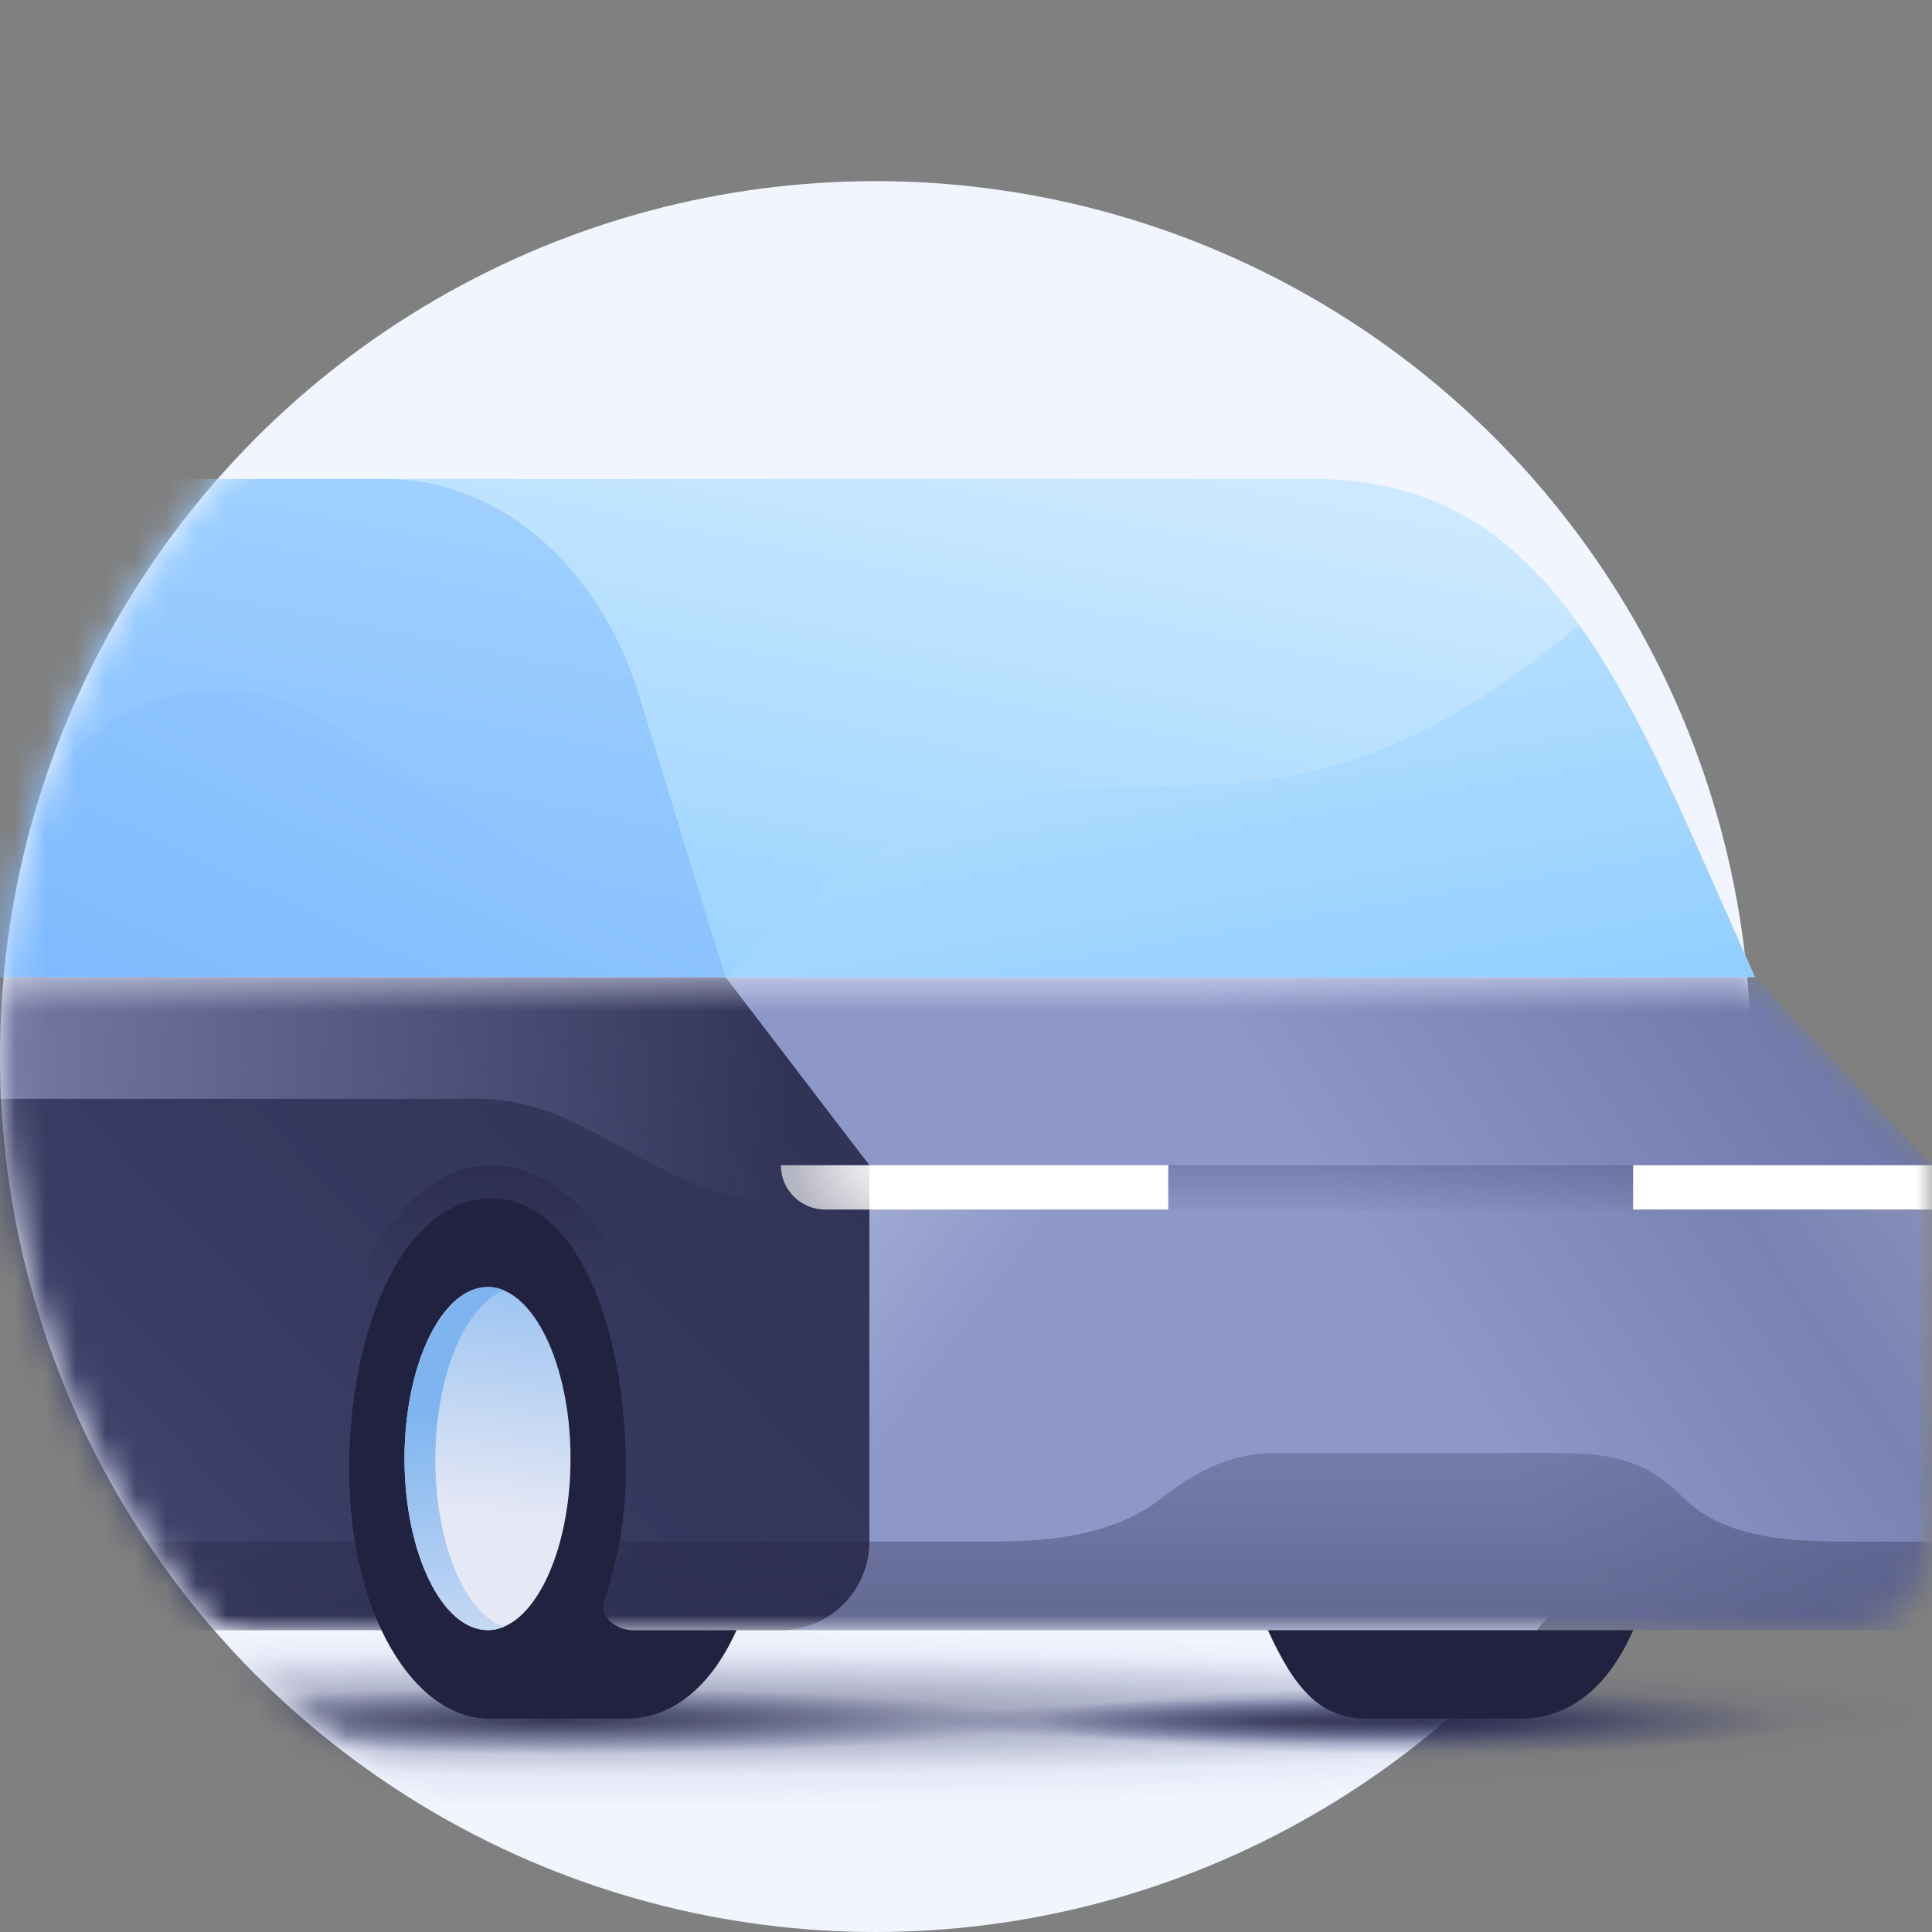 <svg xmlns="http://www.w3.org/2000/svg" viewBox="0 0 64 64" fill="none"><rect x="0" y="0" width="64" height="64" fill="#808080" stroke="none"/><circle cx="29" cy="35" r="29" fill="#F0F5FF"/><mask id="mask0" mask-type="alpha" maskUnits="userSpaceOnUse" x="0" y="0" width="64" height="64"><path fill-rule="evenodd" clip-rule="evenodd" d="M0 0H30H64V15V64H30V63.983C29.668 63.994 29.335 64 29 64C12.984 64 0 51.016 0 35C0 27.246 3.043 20.203 8 15H0V0Z" fill="#C4C4C4"/></mask><g mask="url(#mask0)"><path opacity="0.75" d="M20 59.867C44.3 59.867 64 58.553 64 56.933C64 55.313 44.3 54 20 54C-4.301 54 -24 55.313 -24 56.933C-24 58.553 -4.301 59.867 20 59.867Z" fill="url(#paint0_radial)"/><path opacity="0.75" d="M20 58.767C44.3 58.767 64 57.864 64 56.75C64 55.636 44.3 54.733 20 54.733C-4.301 54.733 -24 55.636 -24 56.75C-24 57.864 -4.301 58.767 20 58.767Z" fill="url(#paint1_radial)"/><path opacity="0.8" d="M46.95 58.107C53.936 58.107 59.6 57.614 59.6 57.007C59.6 56.399 53.936 55.907 46.95 55.907C39.964 55.907 34.3 56.399 34.3 57.007C34.3 57.614 39.964 58.107 46.95 58.107Z" fill="url(#paint2_radial)"/><path opacity="0.8" d="M-10.25 58.4C-2.656 58.4 3.5 57.743 3.5 56.933C3.5 56.123 -2.656 55.467 -10.25 55.467C-17.844 55.467 -24 56.123 -24 56.933C-24 57.743 -17.844 58.4 -10.25 58.4Z" fill="url(#paint3_radial)"/><path opacity="0.8" d="M18.35 58.107C27.058 58.107 34.117 57.614 34.117 57.007C34.117 56.399 27.058 55.907 18.35 55.907C9.642 55.907 2.583 56.399 2.583 57.007C2.583 57.614 9.642 58.107 18.35 58.107Z" fill="url(#paint4_radial)"/><path opacity="0.64" d="M42.99 57.74C49.774 57.74 55.273 57.412 55.273 57.007C55.273 56.602 49.774 56.273 42.99 56.273C36.206 56.273 30.706 56.602 30.706 57.007C30.706 57.412 36.206 57.74 42.99 57.74Z" fill="url(#paint5_radial)"/><path opacity="0.64" d="M-9.26 57.74C-2.476 57.74 3.023 57.412 3.023 57.007C3.023 56.602 -2.476 56.273 -9.26 56.273C-16.044 56.273 -21.544 56.602 -21.544 57.007C-21.544 57.412 -16.044 57.74 -9.26 57.74Z" fill="url(#paint6_radial)"/><mask id="mask1" mask-type="alpha" maskUnits="userSpaceOnUse" x="-24" y="32" width="88" height="22"><path fill-rule="evenodd" clip-rule="evenodd" d="M-24 32.367H24.033H58.133L64 38.6V51.067C64 52.687 62.687 54 61.067 54H28.8H24.033H-17.4C-18.256 54 -20.319 52.537 -21.913 51.298C-23.262 50.249 -24 48.617 -24 46.908V32.367Z" fill="url(#paint7_linear)"/></mask><g mask="url(#mask1)"><path d="M64 54V38.6L58.133 32.367C58.133 32.367 26 32.367 24.033 32.367V54H64Z" fill="url(#paint8_linear)"/><path d="M24.033 32.367H-24V46.908C-24 48.617 -23.262 50.249 -21.913 51.298C-20.319 52.537 -18.256 54 -17.4 54H25.867C27.487 54 28.8 52.687 28.8 51.067V38.6L24.033 32.367Z" fill="url(#paint9_linear)"/><path opacity="0.4" fill-rule="evenodd" clip-rule="evenodd" d="M55.75 49.6C57.217 51.067 59.6 51.067 61.433 51.067H64V54H-24V51.067H32.54C34.08 51.067 36.683 51.067 38.517 49.6C40.039 48.382 41.303 48.133 42.22 48.133H51.643C53.513 48.133 54.596 48.446 55.75 49.6Z" fill="url(#paint10_linear)"/><path d="M24.033 32.367H-24C-20.956 34.821 -17.133 36.4 -13.198 36.4H15.757C20.026 36.4 21.467 40.067 27.7 40.067C27.95 40.067 28.8 40.067 28.8 40.067V38.617L24.033 32.367Z" fill="url(#paint11_linear)"/></g><path d="M43.509 15.867H12.855L24.033 32.367H58.133L55.986 27.529C52.802 20.442 49.914 15.867 43.509 15.867Z" fill="url(#paint12_linear)"/><path d="M23.366 30.229L21.18 23.067C19.845 18.717 16.51 15.867 12.803 15.867H-16.847C-18.885 15.867 -21.257 17.779 -21.739 20.442L-24 32.367H24.033L23.366 30.229Z" fill="url(#paint13_linear)"/><path d="M24.033 32.367L10.802 23.887C8.17 22.191 4.724 22.605 2.537 24.829C0.387 27.015 -2.948 27.43 -5.58 25.884L-18.7 18.008C-19.162 17.754 -19.625 17.536 -20.12 17.386C-20.911 18.177 -21.52 19.232 -21.739 20.442L-24 32.367H24.033Z" fill="url(#paint14_linear)"/><path d="M52.312 20.702C46.106 25.923 42.094 25.981 38.236 26.036C34.147 26.094 30.207 26.173 24.033 32.367H58.133L55.986 27.529C54.787 24.86 53.63 22.548 52.312 20.702Z" fill="url(#paint15_linear)"/><path d="M35.767 38.6H57.033L54.1 40.067H38.7L35.767 38.6Z" fill="url(#paint16_linear)"/><path d="M64 38.6H54.1V40.067H64V38.6Z" fill="white"/><path d="M38.7 40.067H28.8C28.8 40.067 28.8 39.407 28.8 38.6H38.7V40.067Z" fill="white"/><path d="M28.8 40.067H27.333C26.523 40.067 25.867 39.41 25.867 38.6V38.6H28.8V40.067Z" fill="url(#paint17_radial)"/><rect x="25.867" y="38.6" width="2.933" height="1.467" fill="url(#paint18_linear)"/><path opacity="0.24" d="M34.667 40.067L31.037 51.067H28.8V40.067H34.667Z" fill="url(#paint19_linear)"/><path opacity="0.24" d="M58.133 40.067L62.093 51.067H64V40.067H58.133Z" fill="url(#paint20_linear)"/><path opacity="0.64" d="M21.833 51.066C21.833 50.333 21.833 48.655 21.833 47.963C21.833 42.789 19.376 38.6 16.294 38.6C13.213 38.6 10.833 42.789 10.833 47.963C10.833 48.655 10.833 50.333 10.833 51.066" fill="url(#paint21_linear)"/><path d="M20.943 54C20.429 54 19.853 53.564 20 53.083C20.441 51.789 20.733 50.333 20.733 48.683C20.733 43.913 19.083 39.7 16.273 39.7C13.4 39.7 11.567 43.95 11.567 48.683C11.567 53.454 13.704 56.933 16.21 56.933H20.733C22.204 56.933 23.517 55.96 24.4 54H20.943Z" fill="#212240"/><path d="M42 54C42.917 56.017 43.774 56.933 45.3 56.933H50.354C51.9 56.933 53.225 56.007 54.1 54H42Z" fill="#212240"/><path d="M13.4 48.317C13.4 51.441 14.641 54 16.15 54C17.659 54 18.9 51.441 18.9 48.317C18.9 45.193 17.659 42.633 16.15 42.633C14.641 42.633 13.4 45.193 13.4 48.317Z" fill="url(#paint22_linear)"/><path d="M14.421 48.354C14.421 45.569 15.407 43.236 16.7 42.746C16.53 42.671 16.36 42.633 16.19 42.633C14.683 42.633 13.4 45.193 13.4 48.317C13.4 51.441 14.659 54 16.19 54C16.36 54 16.53 53.962 16.7 53.887C15.407 53.473 14.421 51.139 14.421 48.354Z" fill="url(#paint23_linear)"/></g><defs><radialGradient id="paint0_radial" cx="0" cy="0" r="1" gradientUnits="userSpaceOnUse" gradientTransform="translate(19.996 56.94) rotate(90) scale(2.933 44)"><stop stop-color="#212240" stop-opacity="0.23"/><stop offset="1" stop-color="#23266A" stop-opacity="0"/></radialGradient><radialGradient id="paint1_radial" cx="0" cy="0" r="1" gradientUnits="userSpaceOnUse" gradientTransform="translate(19.996 56.756) rotate(90) scale(2.017 44)"><stop stop-color="#212240" stop-opacity="0.51"/><stop offset="1" stop-color="#23266A" stop-opacity="0"/></radialGradient><radialGradient id="paint2_radial" cx="0" cy="0" r="1" gradientUnits="userSpaceOnUse" gradientTransform="translate(46.952 57.014) rotate(90) scale(1.1 12.65)"><stop stop-color="#212240"/><stop offset="1" stop-color="#23266A" stop-opacity="0"/></radialGradient><radialGradient id="paint3_radial" cx="0" cy="0" r="1" gradientUnits="userSpaceOnUse" gradientTransform="translate(-10.251 56.941) rotate(90) scale(1.467 13.75)"><stop stop-color="#212240"/><stop offset="1" stop-color="#23266A" stop-opacity="0"/></radialGradient><radialGradient id="paint4_radial" cx="0" cy="0" r="1" gradientUnits="userSpaceOnUse" gradientTransform="translate(18.348 57.013) rotate(90) scale(1.1 15.766)"><stop stop-color="#212240"/><stop offset="1" stop-color="#23266A" stop-opacity="0"/></radialGradient><radialGradient id="paint5_radial" cx="0" cy="0" r="1" gradientUnits="userSpaceOnUse" gradientTransform="translate(42.987 57.014) rotate(90) scale(0.733 12.266)"><stop stop-color="#212240"/><stop offset="1" stop-color="#23266A" stop-opacity="0"/></radialGradient><radialGradient id="paint6_radial" cx="0" cy="0" r="1" gradientUnits="userSpaceOnUse" gradientTransform="translate(-9.265 57.014) rotate(90) scale(0.733 12.266)"><stop stop-color="#212240"/><stop offset="1" stop-color="#23266A" stop-opacity="0"/></radialGradient><linearGradient id="paint7_linear" x1="-24.245" y1="53.499" x2="58.764" y2="11.674" gradientUnits="userSpaceOnUse"><stop stop-color="#2F315C"/><stop offset="1" stop-color="#45496B"/></linearGradient><linearGradient id="paint8_linear" x1="58.642" y1="24.64" x2="41.57" y2="35.864" gradientUnits="userSpaceOnUse"><stop offset="0.002" stop-color="#6771A3"/><stop offset="1" stop-color="#8D98C9"/></linearGradient><linearGradient id="paint9_linear" x1="-20.517" y1="54" x2="13.939" y2="21.491" gradientUnits="userSpaceOnUse"><stop offset="0.148" stop-color="#525481"/><stop offset="0.556" stop-color="#393C63"/><stop offset="1" stop-color="#313356"/></linearGradient><linearGradient id="paint10_linear" x1="20" y1="54" x2="20" y2="40.206" gradientUnits="userSpaceOnUse"><stop stop-color="#212240"/><stop offset="1" stop-color="#212240" stop-opacity="0"/></linearGradient><linearGradient id="paint11_linear" x1="-85.106" y1="24.78" x2="26.321" y2="34.123" gradientUnits="userSpaceOnUse"><stop stop-color="#B1B4D8" stop-opacity="0.42"/><stop offset="0.546" stop-color="#B5B8DC"/><stop offset="1" stop-color="#A6ABE4" stop-opacity="0"/></linearGradient><linearGradient id="paint12_linear" x1="41.004" y1="-5.102" x2="31.992" y2="39.385" gradientUnits="userSpaceOnUse"><stop stop-color="white"/><stop offset="0.999" stop-color="#8FCEFF"/></linearGradient><linearGradient id="paint13_linear" x1="5.89" y1="2.307" x2="-5.861" y2="60.567" gradientUnits="userSpaceOnUse"><stop stop-color="#B2DEFF"/><stop offset="0.33" stop-color="#93C8FF"/><stop offset="0.766" stop-color="#6FAFFF"/><stop offset="0.999" stop-color="#61A5FF"/></linearGradient><linearGradient id="paint14_linear" x1="13.742" y1="-1.494" x2="-12.914" y2="55.085" gradientUnits="userSpaceOnUse"><stop stop-color="#B2DEFF"/><stop offset="0.33" stop-color="#93C8FF"/><stop offset="0.766" stop-color="#6FAFFF"/><stop offset="0.999" stop-color="#61A5FF"/></linearGradient><linearGradient id="paint15_linear" x1="34.425" y1="-5.165" x2="41.684" y2="36.179" gradientUnits="userSpaceOnUse"><stop stop-color="white"/><stop offset="0.999" stop-color="#8FCEFF"/></linearGradient><linearGradient id="paint16_linear" x1="46.394" y1="40.433" x2="46.399" y2="32.55" gradientUnits="userSpaceOnUse"><stop stop-color="#2F315C" stop-opacity="0"/><stop offset="1" stop-color="#2F315C"/></linearGradient><radialGradient id="paint17_radial" cx="0" cy="0" r="1" gradientUnits="userSpaceOnUse" gradientTransform="translate(28.983 38.6) rotate(164.055) scale(2.669 5.339)"><stop stop-color="white" stop-opacity="0.96"/><stop offset="1" stop-color="white" stop-opacity="0.64"/></radialGradient><linearGradient id="paint18_linear" x1="28.983" y1="40.25" x2="27.833" y2="38.693" gradientUnits="userSpaceOnUse"><stop stop-color="#212240" stop-opacity="0.08"/><stop offset="1" stop-color="#212240" stop-opacity="0"/></linearGradient><linearGradient id="paint19_linear" x1="25.317" y1="40.983" x2="31.319" y2="45.381" gradientUnits="userSpaceOnUse"><stop stop-color="white"/><stop offset="1" stop-color="white" stop-opacity="0"/></linearGradient><linearGradient id="paint20_linear" x1="67.667" y1="41.369" x2="61.346" y2="45.73" gradientUnits="userSpaceOnUse"><stop stop-color="white"/><stop offset="1" stop-color="white" stop-opacity="0"/></linearGradient><linearGradient id="paint21_linear" x1="16.337" y1="36.41" x2="16.337" y2="57.241" gradientUnits="userSpaceOnUse"><stop offset="0" stop-color="#212240"/><stop offset="0.294" stop-color="#212240" stop-opacity="0"/></linearGradient><linearGradient id="paint22_linear" x1="15.988" y1="50.242" x2="17.147" y2="39.541" gradientUnits="userSpaceOnUse"><stop offset="0" stop-color="#E6E8F5"/><stop offset="1" stop-color="#7EB5F0"/></linearGradient><linearGradient id="paint23_linear" x1="15.799" y1="57.426" x2="14.967" y2="46.711" gradientUnits="userSpaceOnUse"><stop offset="0" stop-color="#E6E8F5"/><stop offset="1" stop-color="#7EB5F0"/></linearGradient></defs></svg>